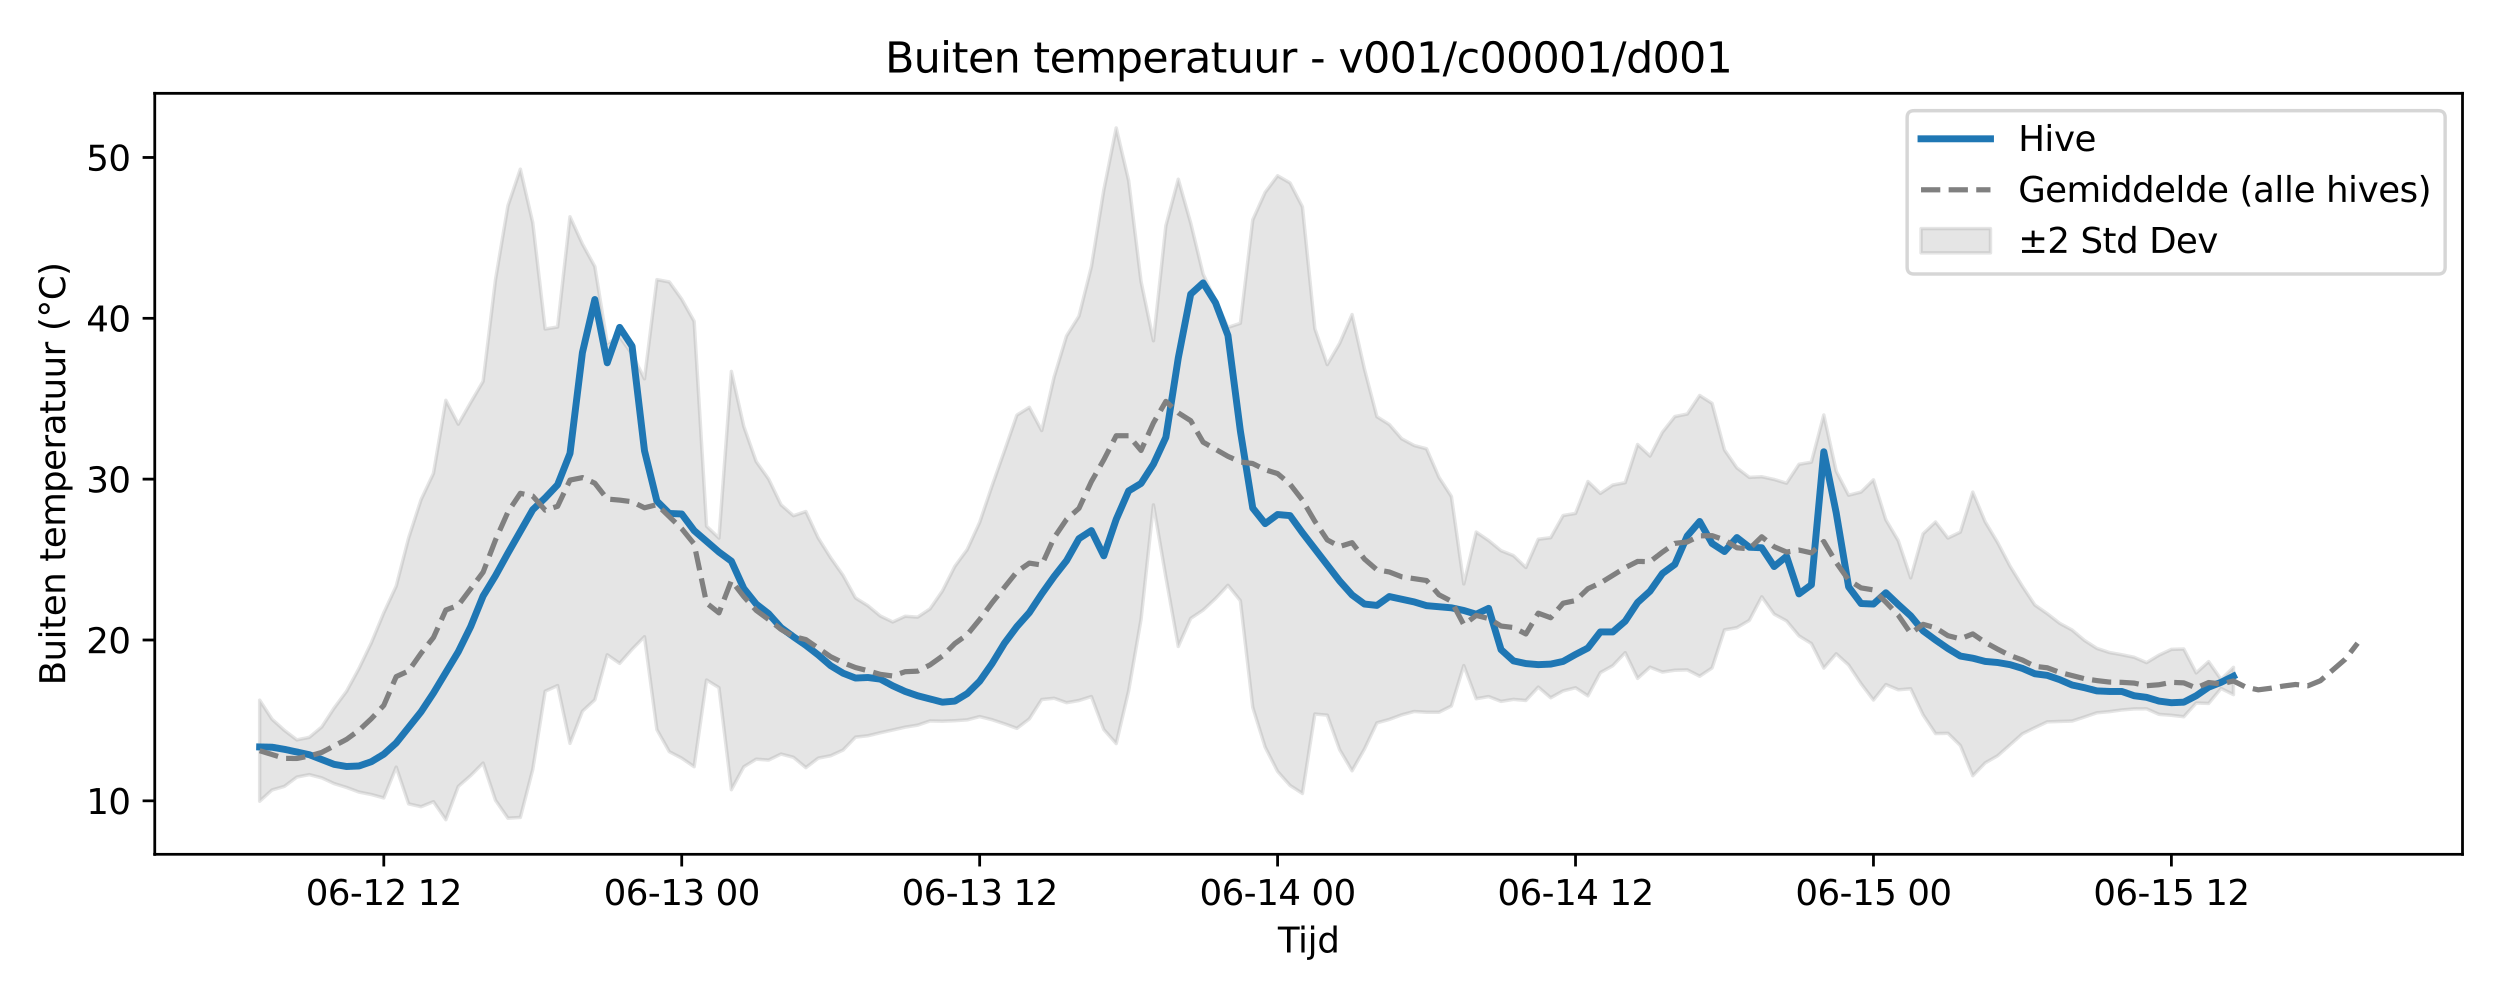<?xml version="1.0" encoding="utf-8" standalone="no"?>
<!DOCTYPE svg PUBLIC "-//W3C//DTD SVG 1.1//EN"
  "http://www.w3.org/Graphics/SVG/1.1/DTD/svg11.dtd">
<svg xmlns:xlink="http://www.w3.org/1999/xlink" width="720pt" height="288pt" viewBox="0 0 720 288" xmlns="http://www.w3.org/2000/svg" version="1.1">
 <defs>
  <style type="text/css">*{stroke-linejoin: round; stroke-linecap: butt}</style>
 </defs>
 <g id="figure_1">
  <g id="patch_1">
   <path d="M 0 288 
L 720 288 
L 720 0 
L 0 0 
z
" style="fill: #ffffff"/>
  </g>
  <g id="axes_1">
   <g id="patch_2">
    <path d="M 44.57 246.04 
L 709.2 246.04 
L 709.2 26.88 
L 44.57 26.88 
z
" style="fill: #ffffff"/>
   </g>
   <g id="FillBetweenPolyCollection_1">
    <defs>
     <path id="md8178205b1" d="M 74.78 -86.36 
L 74.78 -57.241 
L 78.356 -60.488 
L 81.931 -61.529 
L 85.506 -64.208 
L 89.081 -64.903 
L 92.656 -63.978 
L 96.232 -62.322 
L 99.807 -61.216 
L 103.382 -59.883 
L 106.957 -59.168 
L 110.532 -58.2 
L 114.108 -67.07 
L 117.683 -56.483 
L 121.258 -55.67 
L 124.833 -57.111 
L 128.408 -51.922 
L 131.984 -61.505 
L 135.559 -64.643 
L 139.134 -68.231 
L 142.709 -57.511 
L 146.284 -52.359 
L 149.86 -52.576 
L 153.435 -66.403 
L 157.01 -88.925 
L 160.585 -90.558 
L 164.16 -73.893 
L 167.736 -83.164 
L 171.311 -86.451 
L 174.886 -99.415 
L 178.461 -96.946 
L 182.037 -100.994 
L 185.612 -104.618 
L 189.187 -77.853 
L 192.762 -71.514 
L 196.337 -69.641 
L 199.913 -67.181 
L 203.488 -92.158 
L 207.063 -89.955 
L 210.638 -60.562 
L 214.213 -67.152 
L 217.789 -69.357 
L 221.364 -69.097 
L 224.939 -70.831 
L 228.514 -69.904 
L 232.089 -66.919 
L 235.665 -69.655 
L 239.24 -70.347 
L 242.815 -71.986 
L 246.39 -75.708 
L 249.965 -76.102 
L 253.541 -76.973 
L 257.116 -77.762 
L 260.691 -78.579 
L 264.266 -79.149 
L 267.841 -80.369 
L 271.417 -80.294 
L 274.992 -80.433 
L 278.567 -80.681 
L 282.142 -81.624 
L 285.717 -80.72 
L 289.293 -79.532 
L 292.868 -78.229 
L 296.443 -80.953 
L 300.018 -86.542 
L 303.593 -86.902 
L 307.169 -85.616 
L 310.744 -86.25 
L 314.319 -87.398 
L 317.894 -77.901 
L 321.469 -73.849 
L 325.045 -89.037 
L 328.62 -109.618 
L 332.195 -142.597 
L 335.77 -121.799 
L 339.345 -101.817 
L 342.921 -109.901 
L 346.496 -112.279 
L 350.071 -115.623 
L 353.646 -119.439 
L 357.221 -115.006 
L 360.797 -84.276 
L 364.372 -72.808 
L 367.947 -65.82 
L 371.522 -61.804 
L 375.097 -59.478 
L 378.673 -82.362 
L 382.248 -82.032 
L 385.823 -72.085 
L 389.398 -66.012 
L 392.973 -72.278 
L 396.549 -79.812 
L 400.124 -80.804 
L 403.699 -82.131 
L 407.274 -83.088 
L 410.849 -82.876 
L 414.425 -82.867 
L 418 -84.676 
L 421.575 -96.313 
L 425.15 -86.762 
L 428.725 -87.388 
L 432.301 -85.996 
L 435.876 -86.579 
L 439.451 -86.266 
L 443.026 -90.113 
L 446.601 -87.04 
L 450.177 -89.022 
L 453.752 -89.929 
L 457.327 -87.594 
L 460.902 -94.288 
L 464.477 -96.273 
L 468.053 -100.03 
L 471.628 -92.621 
L 475.203 -95.855 
L 478.778 -94.442 
L 482.353 -94.973 
L 485.929 -95.071 
L 489.504 -93.25 
L 493.079 -95.631 
L 496.654 -106.598 
L 500.229 -107.235 
L 503.805 -109.329 
L 507.38 -116.124 
L 510.955 -111.134 
L 514.53 -109.176 
L 518.105 -104.873 
L 521.681 -102.658 
L 525.256 -95.593 
L 528.831 -99.708 
L 532.406 -96.475 
L 535.981 -91.089 
L 539.557 -86.385 
L 543.132 -90.846 
L 546.707 -89.345 
L 550.282 -89.629 
L 553.857 -82.093 
L 557.433 -76.725 
L 561.008 -76.807 
L 564.583 -73.285 
L 568.158 -64.593 
L 571.733 -68.276 
L 575.309 -70.329 
L 578.884 -73.475 
L 582.459 -76.666 
L 586.034 -78.428 
L 589.61 -80.096 
L 593.185 -80.225 
L 596.76 -80.329 
L 600.335 -81.503 
L 603.91 -82.715 
L 607.486 -83.041 
L 611.061 -83.53 
L 614.636 -83.832 
L 618.211 -83.862 
L 621.786 -82.264 
L 625.362 -81.992 
L 628.937 -81.578 
L 632.512 -85.535 
L 636.087 -85.414 
L 639.662 -89.715 
L 643.238 -87.943 
L 643.238 -95.805 
L 643.238 -95.805 
L 639.662 -92.335 
L 636.087 -97.459 
L 632.512 -94.198 
L 628.937 -101.089 
L 625.362 -100.984 
L 621.786 -99.322 
L 618.211 -97.169 
L 614.636 -98.707 
L 611.061 -99.446 
L 607.486 -100.089 
L 603.91 -101.265 
L 600.335 -103.557 
L 596.76 -106.558 
L 593.185 -108.49 
L 589.61 -111.269 
L 586.034 -113.761 
L 582.459 -119.152 
L 578.884 -124.968 
L 575.309 -131.768 
L 571.733 -137.732 
L 568.158 -146.28 
L 564.583 -134.756 
L 561.008 -133.037 
L 557.433 -137.673 
L 553.857 -134.287 
L 550.282 -121.573 
L 546.707 -132.285 
L 543.132 -138.298 
L 539.557 -149.81 
L 535.981 -146.29 
L 532.406 -145.383 
L 528.831 -152.289 
L 525.256 -168.5 
L 521.681 -154.898 
L 518.105 -154.279 
L 514.53 -148.843 
L 510.955 -149.921 
L 507.38 -150.696 
L 503.805 -150.517 
L 500.229 -153.255 
L 496.654 -158.421 
L 493.079 -171.833 
L 489.504 -174.111 
L 485.929 -168.764 
L 482.353 -168.039 
L 478.778 -163.526 
L 475.203 -156.657 
L 471.628 -159.994 
L 468.053 -148.981 
L 464.477 -148.313 
L 460.902 -145.896 
L 457.327 -149.332 
L 453.752 -140.142 
L 450.177 -139.536 
L 446.601 -133.149 
L 443.026 -132.701 
L 439.451 -124.565 
L 435.876 -127.974 
L 432.301 -129.405 
L 428.725 -132.337 
L 425.15 -134.765 
L 421.575 -119.83 
L 418 -145.035 
L 414.425 -150.549 
L 410.849 -158.749 
L 407.274 -159.696 
L 403.699 -161.631 
L 400.124 -165.737 
L 396.549 -167.991 
L 392.973 -181.675 
L 389.398 -197.412 
L 385.823 -189.125 
L 382.248 -182.997 
L 378.673 -193.352 
L 375.097 -228.445 
L 371.522 -235.332 
L 367.947 -237.389 
L 364.372 -232.614 
L 360.797 -224.698 
L 357.221 -194.894 
L 353.646 -193.704 
L 350.071 -201.483 
L 346.496 -209.047 
L 342.921 -223.779 
L 339.345 -236.392 
L 335.77 -222.998 
L 332.195 -189.847 
L 328.62 -206.922 
L 325.045 -235.996 
L 321.469 -251.158 
L 317.894 -233.257 
L 314.319 -211.208 
L 310.744 -196.96 
L 307.169 -191.241 
L 303.593 -179.433 
L 300.018 -163.999 
L 296.443 -170.691 
L 292.868 -168.452 
L 289.293 -158.171 
L 285.717 -148.094 
L 282.142 -137.55 
L 278.567 -129.757 
L 274.992 -124.888 
L 271.417 -117.814 
L 267.841 -112.643 
L 264.266 -110.268 
L 260.691 -110.521 
L 257.116 -108.875 
L 253.541 -110.592 
L 249.965 -113.557 
L 246.39 -115.783 
L 242.815 -122.284 
L 239.24 -127.364 
L 235.665 -133.042 
L 232.089 -140.685 
L 228.514 -139.476 
L 224.939 -142.629 
L 221.364 -150.055 
L 217.789 -155.066 
L 214.213 -165.191 
L 210.638 -181.038 
L 207.063 -133.043 
L 203.488 -136.461 
L 199.913 -195.47 
L 196.337 -201.833 
L 192.762 -206.799 
L 189.187 -207.474 
L 185.612 -178.901 
L 182.037 -186.01 
L 178.461 -190.985 
L 174.886 -189.133 
L 171.311 -211.229 
L 167.736 -217.736 
L 164.16 -225.574 
L 160.585 -193.821 
L 157.01 -193.247 
L 153.435 -223.843 
L 149.86 -239.281 
L 146.284 -228.733 
L 142.709 -207.478 
L 139.134 -178.186 
L 135.559 -172.09 
L 131.984 -165.831 
L 128.408 -172.723 
L 124.833 -151.673 
L 121.258 -144.071 
L 117.683 -133.067 
L 114.108 -119.2 
L 110.532 -111.519 
L 106.957 -102.896 
L 103.382 -95.476 
L 99.807 -88.914 
L 96.232 -84.103 
L 92.656 -78.631 
L 89.081 -75.655 
L 85.506 -74.916 
L 81.931 -77.646 
L 78.356 -80.864 
L 74.78 -86.36 
z
" style="stroke: #808080; stroke-opacity: 0.2"/>
    </defs>
    <g clip-path="url(#pf4f2725d5d)">
     <use xlink:href="#md8178205b1" x="0" y="288" style="fill: #808080; fill-opacity: 0.2; stroke: #808080; stroke-opacity: 0.2"/>
    </g>
   </g>
   <g id="matplotlib.axis_1">
    <g id="xtick_1">
     <g id="line2d_1">
      <defs>
       <path id="m4f241f7a33" d="M 0 0 
L 0 3.5 
" style="stroke: #000000; stroke-width: 0.8"/>
      </defs>
      <g>
       <use xlink:href="#m4f241f7a33" x="110.532" y="246.04" style="stroke: #000000; stroke-width: 0.8"/>
      </g>
     </g>
     <g id="text_1">
      <!-- 06-12 12 -->
      <g transform="translate(88.052 260.638) scale(0.1 -0.1)">
       <defs>
        <path id="DejaVuSans-30" d="M 2034 4250 
Q 1547 4250 1301 3770 
Q 1056 3291 1056 2328 
Q 1056 1369 1301 889 
Q 1547 409 2034 409 
Q 2525 409 2770 889 
Q 3016 1369 3016 2328 
Q 3016 3291 2770 3770 
Q 2525 4250 2034 4250 
z
M 2034 4750 
Q 2819 4750 3233 4129 
Q 3647 3509 3647 2328 
Q 3647 1150 3233 529 
Q 2819 -91 2034 -91 
Q 1250 -91 836 529 
Q 422 1150 422 2328 
Q 422 3509 836 4129 
Q 1250 4750 2034 4750 
z
" transform="scale(0.016)"/>
        <path id="DejaVuSans-36" d="M 2113 2584 
Q 1688 2584 1439 2293 
Q 1191 2003 1191 1497 
Q 1191 994 1439 701 
Q 1688 409 2113 409 
Q 2538 409 2786 701 
Q 3034 994 3034 1497 
Q 3034 2003 2786 2293 
Q 2538 2584 2113 2584 
z
M 3366 4563 
L 3366 3988 
Q 3128 4100 2886 4159 
Q 2644 4219 2406 4219 
Q 1781 4219 1451 3797 
Q 1122 3375 1075 2522 
Q 1259 2794 1537 2939 
Q 1816 3084 2150 3084 
Q 2853 3084 3261 2657 
Q 3669 2231 3669 1497 
Q 3669 778 3244 343 
Q 2819 -91 2113 -91 
Q 1303 -91 875 529 
Q 447 1150 447 2328 
Q 447 3434 972 4092 
Q 1497 4750 2381 4750 
Q 2619 4750 2861 4703 
Q 3103 4656 3366 4563 
z
" transform="scale(0.016)"/>
        <path id="DejaVuSans-2d" d="M 313 2009 
L 1997 2009 
L 1997 1497 
L 313 1497 
L 313 2009 
z
" transform="scale(0.016)"/>
        <path id="DejaVuSans-31" d="M 794 531 
L 1825 531 
L 1825 4091 
L 703 3866 
L 703 4441 
L 1819 4666 
L 2450 4666 
L 2450 531 
L 3481 531 
L 3481 0 
L 794 0 
L 794 531 
z
" transform="scale(0.016)"/>
        <path id="DejaVuSans-32" d="M 1228 531 
L 3431 531 
L 3431 0 
L 469 0 
L 469 531 
Q 828 903 1448 1529 
Q 2069 2156 2228 2338 
Q 2531 2678 2651 2914 
Q 2772 3150 2772 3378 
Q 2772 3750 2511 3984 
Q 2250 4219 1831 4219 
Q 1534 4219 1204 4116 
Q 875 4013 500 3803 
L 500 4441 
Q 881 4594 1212 4672 
Q 1544 4750 1819 4750 
Q 2544 4750 2975 4387 
Q 3406 4025 3406 3419 
Q 3406 3131 3298 2873 
Q 3191 2616 2906 2266 
Q 2828 2175 2409 1742 
Q 1991 1309 1228 531 
z
" transform="scale(0.016)"/>
        <path id="DejaVuSans-20" transform="scale(0.016)"/>
       </defs>
       <use xlink:href="#DejaVuSans-30"/>
       <use xlink:href="#DejaVuSans-36" transform="translate(63.623 0)"/>
       <use xlink:href="#DejaVuSans-2d" transform="translate(127.246 0)"/>
       <use xlink:href="#DejaVuSans-31" transform="translate(163.33 0)"/>
       <use xlink:href="#DejaVuSans-32" transform="translate(226.953 0)"/>
       <use xlink:href="#DejaVuSans-20" transform="translate(290.576 0)"/>
       <use xlink:href="#DejaVuSans-31" transform="translate(322.363 0)"/>
       <use xlink:href="#DejaVuSans-32" transform="translate(385.986 0)"/>
      </g>
     </g>
    </g>
    <g id="xtick_2">
     <g id="line2d_2">
      <g>
       <use xlink:href="#m4f241f7a33" x="196.337" y="246.04" style="stroke: #000000; stroke-width: 0.8"/>
      </g>
     </g>
     <g id="text_2">
      <!-- 06-13 00 -->
      <g transform="translate(173.857 260.638) scale(0.1 -0.1)">
       <defs>
        <path id="DejaVuSans-33" d="M 2597 2516 
Q 3050 2419 3304 2112 
Q 3559 1806 3559 1356 
Q 3559 666 3084 287 
Q 2609 -91 1734 -91 
Q 1441 -91 1130 -33 
Q 819 25 488 141 
L 488 750 
Q 750 597 1062 519 
Q 1375 441 1716 441 
Q 2309 441 2620 675 
Q 2931 909 2931 1356 
Q 2931 1769 2642 2001 
Q 2353 2234 1838 2234 
L 1294 2234 
L 1294 2753 
L 1863 2753 
Q 2328 2753 2575 2939 
Q 2822 3125 2822 3475 
Q 2822 3834 2567 4026 
Q 2313 4219 1838 4219 
Q 1578 4219 1281 4162 
Q 984 4106 628 3988 
L 628 4550 
Q 988 4650 1302 4700 
Q 1616 4750 1894 4750 
Q 2613 4750 3031 4423 
Q 3450 4097 3450 3541 
Q 3450 3153 3228 2886 
Q 3006 2619 2597 2516 
z
" transform="scale(0.016)"/>
       </defs>
       <use xlink:href="#DejaVuSans-30"/>
       <use xlink:href="#DejaVuSans-36" transform="translate(63.623 0)"/>
       <use xlink:href="#DejaVuSans-2d" transform="translate(127.246 0)"/>
       <use xlink:href="#DejaVuSans-31" transform="translate(163.33 0)"/>
       <use xlink:href="#DejaVuSans-33" transform="translate(226.953 0)"/>
       <use xlink:href="#DejaVuSans-20" transform="translate(290.576 0)"/>
       <use xlink:href="#DejaVuSans-30" transform="translate(322.363 0)"/>
       <use xlink:href="#DejaVuSans-30" transform="translate(385.986 0)"/>
      </g>
     </g>
    </g>
    <g id="xtick_3">
     <g id="line2d_3">
      <g>
       <use xlink:href="#m4f241f7a33" x="282.142" y="246.04" style="stroke: #000000; stroke-width: 0.8"/>
      </g>
     </g>
     <g id="text_3">
      <!-- 06-13 12 -->
      <g transform="translate(259.662 260.638) scale(0.1 -0.1)">
       <use xlink:href="#DejaVuSans-30"/>
       <use xlink:href="#DejaVuSans-36" transform="translate(63.623 0)"/>
       <use xlink:href="#DejaVuSans-2d" transform="translate(127.246 0)"/>
       <use xlink:href="#DejaVuSans-31" transform="translate(163.33 0)"/>
       <use xlink:href="#DejaVuSans-33" transform="translate(226.953 0)"/>
       <use xlink:href="#DejaVuSans-20" transform="translate(290.576 0)"/>
       <use xlink:href="#DejaVuSans-31" transform="translate(322.363 0)"/>
       <use xlink:href="#DejaVuSans-32" transform="translate(385.986 0)"/>
      </g>
     </g>
    </g>
    <g id="xtick_4">
     <g id="line2d_4">
      <g>
       <use xlink:href="#m4f241f7a33" x="367.947" y="246.04" style="stroke: #000000; stroke-width: 0.8"/>
      </g>
     </g>
     <g id="text_4">
      <!-- 06-14 00 -->
      <g transform="translate(345.467 260.638) scale(0.1 -0.1)">
       <defs>
        <path id="DejaVuSans-34" d="M 2419 4116 
L 825 1625 
L 2419 1625 
L 2419 4116 
z
M 2253 4666 
L 3047 4666 
L 3047 1625 
L 3713 1625 
L 3713 1100 
L 3047 1100 
L 3047 0 
L 2419 0 
L 2419 1100 
L 313 1100 
L 313 1709 
L 2253 4666 
z
" transform="scale(0.016)"/>
       </defs>
       <use xlink:href="#DejaVuSans-30"/>
       <use xlink:href="#DejaVuSans-36" transform="translate(63.623 0)"/>
       <use xlink:href="#DejaVuSans-2d" transform="translate(127.246 0)"/>
       <use xlink:href="#DejaVuSans-31" transform="translate(163.33 0)"/>
       <use xlink:href="#DejaVuSans-34" transform="translate(226.953 0)"/>
       <use xlink:href="#DejaVuSans-20" transform="translate(290.576 0)"/>
       <use xlink:href="#DejaVuSans-30" transform="translate(322.363 0)"/>
       <use xlink:href="#DejaVuSans-30" transform="translate(385.986 0)"/>
      </g>
     </g>
    </g>
    <g id="xtick_5">
     <g id="line2d_5">
      <g>
       <use xlink:href="#m4f241f7a33" x="453.752" y="246.04" style="stroke: #000000; stroke-width: 0.8"/>
      </g>
     </g>
     <g id="text_5">
      <!-- 06-14 12 -->
      <g transform="translate(431.271 260.638) scale(0.1 -0.1)">
       <use xlink:href="#DejaVuSans-30"/>
       <use xlink:href="#DejaVuSans-36" transform="translate(63.623 0)"/>
       <use xlink:href="#DejaVuSans-2d" transform="translate(127.246 0)"/>
       <use xlink:href="#DejaVuSans-31" transform="translate(163.33 0)"/>
       <use xlink:href="#DejaVuSans-34" transform="translate(226.953 0)"/>
       <use xlink:href="#DejaVuSans-20" transform="translate(290.576 0)"/>
       <use xlink:href="#DejaVuSans-31" transform="translate(322.363 0)"/>
       <use xlink:href="#DejaVuSans-32" transform="translate(385.986 0)"/>
      </g>
     </g>
    </g>
    <g id="xtick_6">
     <g id="line2d_6">
      <g>
       <use xlink:href="#m4f241f7a33" x="539.557" y="246.04" style="stroke: #000000; stroke-width: 0.8"/>
      </g>
     </g>
     <g id="text_6">
      <!-- 06-15 00 -->
      <g transform="translate(517.076 260.638) scale(0.1 -0.1)">
       <defs>
        <path id="DejaVuSans-35" d="M 691 4666 
L 3169 4666 
L 3169 4134 
L 1269 4134 
L 1269 2991 
Q 1406 3038 1543 3061 
Q 1681 3084 1819 3084 
Q 2600 3084 3056 2656 
Q 3513 2228 3513 1497 
Q 3513 744 3044 326 
Q 2575 -91 1722 -91 
Q 1428 -91 1123 -41 
Q 819 9 494 109 
L 494 744 
Q 775 591 1075 516 
Q 1375 441 1709 441 
Q 2250 441 2565 725 
Q 2881 1009 2881 1497 
Q 2881 1984 2565 2268 
Q 2250 2553 1709 2553 
Q 1456 2553 1204 2497 
Q 953 2441 691 2322 
L 691 4666 
z
" transform="scale(0.016)"/>
       </defs>
       <use xlink:href="#DejaVuSans-30"/>
       <use xlink:href="#DejaVuSans-36" transform="translate(63.623 0)"/>
       <use xlink:href="#DejaVuSans-2d" transform="translate(127.246 0)"/>
       <use xlink:href="#DejaVuSans-31" transform="translate(163.33 0)"/>
       <use xlink:href="#DejaVuSans-35" transform="translate(226.953 0)"/>
       <use xlink:href="#DejaVuSans-20" transform="translate(290.576 0)"/>
       <use xlink:href="#DejaVuSans-30" transform="translate(322.363 0)"/>
       <use xlink:href="#DejaVuSans-30" transform="translate(385.986 0)"/>
      </g>
     </g>
    </g>
    <g id="xtick_7">
     <g id="line2d_7">
      <g>
       <use xlink:href="#m4f241f7a33" x="625.362" y="246.04" style="stroke: #000000; stroke-width: 0.8"/>
      </g>
     </g>
     <g id="text_7">
      <!-- 06-15 12 -->
      <g transform="translate(602.881 260.638) scale(0.1 -0.1)">
       <use xlink:href="#DejaVuSans-30"/>
       <use xlink:href="#DejaVuSans-36" transform="translate(63.623 0)"/>
       <use xlink:href="#DejaVuSans-2d" transform="translate(127.246 0)"/>
       <use xlink:href="#DejaVuSans-31" transform="translate(163.33 0)"/>
       <use xlink:href="#DejaVuSans-35" transform="translate(226.953 0)"/>
       <use xlink:href="#DejaVuSans-20" transform="translate(290.576 0)"/>
       <use xlink:href="#DejaVuSans-31" transform="translate(322.363 0)"/>
       <use xlink:href="#DejaVuSans-32" transform="translate(385.986 0)"/>
      </g>
     </g>
    </g>
    <g id="text_8">
     <!-- Tijd -->
     <g transform="translate(368.035 274.317) scale(0.1 -0.1)">
      <defs>
       <path id="DejaVuSans-54" d="M -19 4666 
L 3928 4666 
L 3928 4134 
L 2272 4134 
L 2272 0 
L 1638 0 
L 1638 4134 
L -19 4134 
L -19 4666 
z
" transform="scale(0.016)"/>
       <path id="DejaVuSans-69" d="M 603 3500 
L 1178 3500 
L 1178 0 
L 603 0 
L 603 3500 
z
M 603 4863 
L 1178 4863 
L 1178 4134 
L 603 4134 
L 603 4863 
z
" transform="scale(0.016)"/>
       <path id="DejaVuSans-6a" d="M 603 3500 
L 1178 3500 
L 1178 -63 
Q 1178 -731 923 -1031 
Q 669 -1331 103 -1331 
L -116 -1331 
L -116 -844 
L 38 -844 
Q 366 -844 484 -692 
Q 603 -541 603 -63 
L 603 3500 
z
M 603 4863 
L 1178 4863 
L 1178 4134 
L 603 4134 
L 603 4863 
z
" transform="scale(0.016)"/>
       <path id="DejaVuSans-64" d="M 2906 2969 
L 2906 4863 
L 3481 4863 
L 3481 0 
L 2906 0 
L 2906 525 
Q 2725 213 2448 61 
Q 2172 -91 1784 -91 
Q 1150 -91 751 415 
Q 353 922 353 1747 
Q 353 2572 751 3078 
Q 1150 3584 1784 3584 
Q 2172 3584 2448 3432 
Q 2725 3281 2906 2969 
z
M 947 1747 
Q 947 1113 1208 752 
Q 1469 391 1925 391 
Q 2381 391 2643 752 
Q 2906 1113 2906 1747 
Q 2906 2381 2643 2742 
Q 2381 3103 1925 3103 
Q 1469 3103 1208 2742 
Q 947 2381 947 1747 
z
" transform="scale(0.016)"/>
      </defs>
      <use xlink:href="#DejaVuSans-54"/>
      <use xlink:href="#DejaVuSans-69" transform="translate(57.959 0)"/>
      <use xlink:href="#DejaVuSans-6a" transform="translate(85.742 0)"/>
      <use xlink:href="#DejaVuSans-64" transform="translate(113.525 0)"/>
     </g>
    </g>
   </g>
   <g id="matplotlib.axis_2">
    <g id="ytick_1">
     <g id="line2d_8">
      <defs>
       <path id="m15dc17855f" d="M 0 0 
L -3.5 0 
" style="stroke: #000000; stroke-width: 0.8"/>
      </defs>
      <g>
       <use xlink:href="#m15dc17855f" x="44.57" y="230.637" style="stroke: #000000; stroke-width: 0.8"/>
      </g>
     </g>
     <g id="text_9">
      <!-- 10 -->
      <g transform="translate(24.845 234.436) scale(0.1 -0.1)">
       <use xlink:href="#DejaVuSans-31"/>
       <use xlink:href="#DejaVuSans-30" transform="translate(63.623 0)"/>
      </g>
     </g>
    </g>
    <g id="ytick_2">
     <g id="line2d_9">
      <g>
       <use xlink:href="#m15dc17855f" x="44.57" y="184.314" style="stroke: #000000; stroke-width: 0.8"/>
      </g>
     </g>
     <g id="text_10">
      <!-- 20 -->
      <g transform="translate(24.845 188.113) scale(0.1 -0.1)">
       <use xlink:href="#DejaVuSans-32"/>
       <use xlink:href="#DejaVuSans-30" transform="translate(63.623 0)"/>
      </g>
     </g>
    </g>
    <g id="ytick_3">
     <g id="line2d_10">
      <g>
       <use xlink:href="#m15dc17855f" x="44.57" y="137.991" style="stroke: #000000; stroke-width: 0.8"/>
      </g>
     </g>
     <g id="text_11">
      <!-- 30 -->
      <g transform="translate(24.845 141.79) scale(0.1 -0.1)">
       <use xlink:href="#DejaVuSans-33"/>
       <use xlink:href="#DejaVuSans-30" transform="translate(63.623 0)"/>
      </g>
     </g>
    </g>
    <g id="ytick_4">
     <g id="line2d_11">
      <g>
       <use xlink:href="#m15dc17855f" x="44.57" y="91.668" style="stroke: #000000; stroke-width: 0.8"/>
      </g>
     </g>
     <g id="text_12">
      <!-- 40 -->
      <g transform="translate(24.845 95.467) scale(0.1 -0.1)">
       <use xlink:href="#DejaVuSans-34"/>
       <use xlink:href="#DejaVuSans-30" transform="translate(63.623 0)"/>
      </g>
     </g>
    </g>
    <g id="ytick_5">
     <g id="line2d_12">
      <g>
       <use xlink:href="#m15dc17855f" x="44.57" y="45.345" style="stroke: #000000; stroke-width: 0.8"/>
      </g>
     </g>
     <g id="text_13">
      <!-- 50 -->
      <g transform="translate(24.845 49.144) scale(0.1 -0.1)">
       <use xlink:href="#DejaVuSans-35"/>
       <use xlink:href="#DejaVuSans-30" transform="translate(63.623 0)"/>
      </g>
     </g>
    </g>
    <g id="text_14">
     <!-- Buiten temperatuur (°C) -->
     <g transform="translate(18.765 197.355) rotate(-90) scale(0.1 -0.1)">
      <defs>
       <path id="DejaVuSans-42" d="M 1259 2228 
L 1259 519 
L 2272 519 
Q 2781 519 3026 730 
Q 3272 941 3272 1375 
Q 3272 1813 3026 2020 
Q 2781 2228 2272 2228 
L 1259 2228 
z
M 1259 4147 
L 1259 2741 
L 2194 2741 
Q 2656 2741 2882 2914 
Q 3109 3088 3109 3444 
Q 3109 3797 2882 3972 
Q 2656 4147 2194 4147 
L 1259 4147 
z
M 628 4666 
L 2241 4666 
Q 2963 4666 3353 4366 
Q 3744 4066 3744 3513 
Q 3744 3084 3544 2831 
Q 3344 2578 2956 2516 
Q 3422 2416 3680 2098 
Q 3938 1781 3938 1306 
Q 3938 681 3513 340 
Q 3088 0 2303 0 
L 628 0 
L 628 4666 
z
" transform="scale(0.016)"/>
       <path id="DejaVuSans-75" d="M 544 1381 
L 544 3500 
L 1119 3500 
L 1119 1403 
Q 1119 906 1312 657 
Q 1506 409 1894 409 
Q 2359 409 2629 706 
Q 2900 1003 2900 1516 
L 2900 3500 
L 3475 3500 
L 3475 0 
L 2900 0 
L 2900 538 
Q 2691 219 2414 64 
Q 2138 -91 1772 -91 
Q 1169 -91 856 284 
Q 544 659 544 1381 
z
M 1991 3584 
L 1991 3584 
z
" transform="scale(0.016)"/>
       <path id="DejaVuSans-74" d="M 1172 4494 
L 1172 3500 
L 2356 3500 
L 2356 3053 
L 1172 3053 
L 1172 1153 
Q 1172 725 1289 603 
Q 1406 481 1766 481 
L 2356 481 
L 2356 0 
L 1766 0 
Q 1100 0 847 248 
Q 594 497 594 1153 
L 594 3053 
L 172 3053 
L 172 3500 
L 594 3500 
L 594 4494 
L 1172 4494 
z
" transform="scale(0.016)"/>
       <path id="DejaVuSans-65" d="M 3597 1894 
L 3597 1613 
L 953 1613 
Q 991 1019 1311 708 
Q 1631 397 2203 397 
Q 2534 397 2845 478 
Q 3156 559 3463 722 
L 3463 178 
Q 3153 47 2828 -22 
Q 2503 -91 2169 -91 
Q 1331 -91 842 396 
Q 353 884 353 1716 
Q 353 2575 817 3079 
Q 1281 3584 2069 3584 
Q 2775 3584 3186 3129 
Q 3597 2675 3597 1894 
z
M 3022 2063 
Q 3016 2534 2758 2815 
Q 2500 3097 2075 3097 
Q 1594 3097 1305 2825 
Q 1016 2553 972 2059 
L 3022 2063 
z
" transform="scale(0.016)"/>
       <path id="DejaVuSans-6e" d="M 3513 2113 
L 3513 0 
L 2938 0 
L 2938 2094 
Q 2938 2591 2744 2837 
Q 2550 3084 2163 3084 
Q 1697 3084 1428 2787 
Q 1159 2491 1159 1978 
L 1159 0 
L 581 0 
L 581 3500 
L 1159 3500 
L 1159 2956 
Q 1366 3272 1645 3428 
Q 1925 3584 2291 3584 
Q 2894 3584 3203 3211 
Q 3513 2838 3513 2113 
z
" transform="scale(0.016)"/>
       <path id="DejaVuSans-6d" d="M 3328 2828 
Q 3544 3216 3844 3400 
Q 4144 3584 4550 3584 
Q 5097 3584 5394 3201 
Q 5691 2819 5691 2113 
L 5691 0 
L 5113 0 
L 5113 2094 
Q 5113 2597 4934 2840 
Q 4756 3084 4391 3084 
Q 3944 3084 3684 2787 
Q 3425 2491 3425 1978 
L 3425 0 
L 2847 0 
L 2847 2094 
Q 2847 2600 2669 2842 
Q 2491 3084 2119 3084 
Q 1678 3084 1418 2786 
Q 1159 2488 1159 1978 
L 1159 0 
L 581 0 
L 581 3500 
L 1159 3500 
L 1159 2956 
Q 1356 3278 1631 3431 
Q 1906 3584 2284 3584 
Q 2666 3584 2933 3390 
Q 3200 3197 3328 2828 
z
" transform="scale(0.016)"/>
       <path id="DejaVuSans-70" d="M 1159 525 
L 1159 -1331 
L 581 -1331 
L 581 3500 
L 1159 3500 
L 1159 2969 
Q 1341 3281 1617 3432 
Q 1894 3584 2278 3584 
Q 2916 3584 3314 3078 
Q 3713 2572 3713 1747 
Q 3713 922 3314 415 
Q 2916 -91 2278 -91 
Q 1894 -91 1617 61 
Q 1341 213 1159 525 
z
M 3116 1747 
Q 3116 2381 2855 2742 
Q 2594 3103 2138 3103 
Q 1681 3103 1420 2742 
Q 1159 2381 1159 1747 
Q 1159 1113 1420 752 
Q 1681 391 2138 391 
Q 2594 391 2855 752 
Q 3116 1113 3116 1747 
z
" transform="scale(0.016)"/>
       <path id="DejaVuSans-72" d="M 2631 2963 
Q 2534 3019 2420 3045 
Q 2306 3072 2169 3072 
Q 1681 3072 1420 2755 
Q 1159 2438 1159 1844 
L 1159 0 
L 581 0 
L 581 3500 
L 1159 3500 
L 1159 2956 
Q 1341 3275 1631 3429 
Q 1922 3584 2338 3584 
Q 2397 3584 2469 3576 
Q 2541 3569 2628 3553 
L 2631 2963 
z
" transform="scale(0.016)"/>
       <path id="DejaVuSans-61" d="M 2194 1759 
Q 1497 1759 1228 1600 
Q 959 1441 959 1056 
Q 959 750 1161 570 
Q 1363 391 1709 391 
Q 2188 391 2477 730 
Q 2766 1069 2766 1631 
L 2766 1759 
L 2194 1759 
z
M 3341 1997 
L 3341 0 
L 2766 0 
L 2766 531 
Q 2569 213 2275 61 
Q 1981 -91 1556 -91 
Q 1019 -91 701 211 
Q 384 513 384 1019 
Q 384 1609 779 1909 
Q 1175 2209 1959 2209 
L 2766 2209 
L 2766 2266 
Q 2766 2663 2505 2880 
Q 2244 3097 1772 3097 
Q 1472 3097 1187 3025 
Q 903 2953 641 2809 
L 641 3341 
Q 956 3463 1253 3523 
Q 1550 3584 1831 3584 
Q 2591 3584 2966 3190 
Q 3341 2797 3341 1997 
z
" transform="scale(0.016)"/>
       <path id="DejaVuSans-28" d="M 1984 4856 
Q 1566 4138 1362 3434 
Q 1159 2731 1159 2009 
Q 1159 1288 1364 580 
Q 1569 -128 1984 -844 
L 1484 -844 
Q 1016 -109 783 600 
Q 550 1309 550 2009 
Q 550 2706 781 3412 
Q 1013 4119 1484 4856 
L 1984 4856 
z
" transform="scale(0.016)"/>
       <path id="DejaVuSans-b0" d="M 1600 4347 
Q 1350 4347 1178 4173 
Q 1006 4000 1006 3750 
Q 1006 3503 1178 3333 
Q 1350 3163 1600 3163 
Q 1850 3163 2022 3333 
Q 2194 3503 2194 3750 
Q 2194 3997 2020 4172 
Q 1847 4347 1600 4347 
z
M 1600 4750 
Q 1800 4750 1984 4673 
Q 2169 4597 2303 4453 
Q 2447 4313 2519 4134 
Q 2591 3956 2591 3750 
Q 2591 3338 2302 3052 
Q 2013 2766 1594 2766 
Q 1172 2766 890 3047 
Q 609 3328 609 3750 
Q 609 4169 896 4459 
Q 1184 4750 1600 4750 
z
" transform="scale(0.016)"/>
       <path id="DejaVuSans-43" d="M 4122 4306 
L 4122 3641 
Q 3803 3938 3442 4084 
Q 3081 4231 2675 4231 
Q 1875 4231 1450 3742 
Q 1025 3253 1025 2328 
Q 1025 1406 1450 917 
Q 1875 428 2675 428 
Q 3081 428 3442 575 
Q 3803 722 4122 1019 
L 4122 359 
Q 3791 134 3420 21 
Q 3050 -91 2638 -91 
Q 1578 -91 968 557 
Q 359 1206 359 2328 
Q 359 3453 968 4101 
Q 1578 4750 2638 4750 
Q 3056 4750 3426 4639 
Q 3797 4528 4122 4306 
z
" transform="scale(0.016)"/>
       <path id="DejaVuSans-29" d="M 513 4856 
L 1013 4856 
Q 1481 4119 1714 3412 
Q 1947 2706 1947 2009 
Q 1947 1309 1714 600 
Q 1481 -109 1013 -844 
L 513 -844 
Q 928 -128 1133 580 
Q 1338 1288 1338 2009 
Q 1338 2731 1133 3434 
Q 928 4138 513 4856 
z
" transform="scale(0.016)"/>
      </defs>
      <use xlink:href="#DejaVuSans-42"/>
      <use xlink:href="#DejaVuSans-75" transform="translate(68.604 0)"/>
      <use xlink:href="#DejaVuSans-69" transform="translate(131.982 0)"/>
      <use xlink:href="#DejaVuSans-74" transform="translate(159.766 0)"/>
      <use xlink:href="#DejaVuSans-65" transform="translate(198.975 0)"/>
      <use xlink:href="#DejaVuSans-6e" transform="translate(260.498 0)"/>
      <use xlink:href="#DejaVuSans-20" transform="translate(323.877 0)"/>
      <use xlink:href="#DejaVuSans-74" transform="translate(355.664 0)"/>
      <use xlink:href="#DejaVuSans-65" transform="translate(394.873 0)"/>
      <use xlink:href="#DejaVuSans-6d" transform="translate(456.396 0)"/>
      <use xlink:href="#DejaVuSans-70" transform="translate(553.809 0)"/>
      <use xlink:href="#DejaVuSans-65" transform="translate(617.285 0)"/>
      <use xlink:href="#DejaVuSans-72" transform="translate(678.809 0)"/>
      <use xlink:href="#DejaVuSans-61" transform="translate(719.922 0)"/>
      <use xlink:href="#DejaVuSans-74" transform="translate(781.201 0)"/>
      <use xlink:href="#DejaVuSans-75" transform="translate(820.41 0)"/>
      <use xlink:href="#DejaVuSans-75" transform="translate(883.789 0)"/>
      <use xlink:href="#DejaVuSans-72" transform="translate(947.168 0)"/>
      <use xlink:href="#DejaVuSans-20" transform="translate(988.281 0)"/>
      <use xlink:href="#DejaVuSans-28" transform="translate(1020.068 0)"/>
      <use xlink:href="#DejaVuSans-b0" transform="translate(1059.082 0)"/>
      <use xlink:href="#DejaVuSans-43" transform="translate(1109.082 0)"/>
      <use xlink:href="#DejaVuSans-29" transform="translate(1178.906 0)"/>
     </g>
    </g>
   </g>
   <g id="line2d_13">
    <path d="M 74.78 215.118 
L 78.356 215.196 
L 81.931 215.813 
L 89.081 217.357 
L 96.232 220.137 
L 99.807 220.754 
L 103.382 220.6 
L 106.957 219.365 
L 110.532 217.203 
L 114.108 213.96 
L 121.258 205.005 
L 124.833 199.6 
L 131.984 187.711 
L 135.559 180.453 
L 139.134 171.652 
L 142.709 165.785 
L 146.284 159.299 
L 153.435 146.792 
L 157.01 143.395 
L 160.585 139.612 
L 164.16 130.579 
L 167.736 101.55 
L 171.311 86.264 
L 174.886 104.484 
L 178.461 94.293 
L 182.037 99.697 
L 185.612 129.807 
L 189.187 144.322 
L 192.762 147.873 
L 196.337 148.027 
L 199.913 152.814 
L 207.063 158.991 
L 210.638 161.615 
L 214.213 169.49 
L 217.789 173.968 
L 221.364 176.748 
L 224.939 180.762 
L 228.514 183.387 
L 232.089 185.858 
L 235.665 188.637 
L 239.24 191.725 
L 242.815 193.887 
L 246.39 195.277 
L 249.965 195.122 
L 253.541 195.586 
L 257.116 197.516 
L 260.691 199.137 
L 264.266 200.372 
L 271.417 202.225 
L 274.992 201.916 
L 278.567 199.755 
L 282.142 196.203 
L 285.717 191.108 
L 289.293 185.24 
L 292.868 180.453 
L 296.443 176.439 
L 300.018 171.034 
L 303.593 166.016 
L 307.169 161.461 
L 310.744 155.13 
L 314.319 152.814 
L 317.894 160.071 
L 321.469 149.572 
L 325.045 141.388 
L 328.62 139.226 
L 332.195 133.667 
L 335.77 125.947 
L 339.345 103.094 
L 342.921 84.72 
L 346.496 81.477 
L 350.071 87.19 
L 353.646 96.609 
L 357.221 124.094 
L 360.797 146.329 
L 364.372 150.807 
L 367.947 148.182 
L 371.522 148.491 
L 375.097 153.432 
L 385.823 167.329 
L 389.398 171.343 
L 392.973 173.968 
L 396.549 174.354 
L 400.124 171.807 
L 407.274 173.351 
L 410.849 174.431 
L 418 175.049 
L 421.575 175.821 
L 425.15 176.902 
L 428.725 175.204 
L 432.301 187.093 
L 435.876 190.336 
L 439.451 191.108 
L 443.026 191.417 
L 446.601 191.262 
L 450.177 190.49 
L 453.752 188.483 
L 457.327 186.63 
L 460.902 181.998 
L 464.477 181.998 
L 468.053 178.909 
L 471.628 173.505 
L 475.203 170.262 
L 478.778 165.167 
L 482.353 162.542 
L 485.929 154.358 
L 489.504 150.189 
L 493.079 156.52 
L 496.654 158.836 
L 500.229 154.821 
L 503.805 157.601 
L 507.38 157.755 
L 510.955 163.16 
L 514.53 160.226 
L 518.105 171.034 
L 521.681 168.41 
L 525.256 130.116 
L 528.831 147.719 
L 532.406 169.027 
L 535.981 173.814 
L 539.557 173.968 
L 543.132 170.726 
L 546.707 174.123 
L 550.282 177.365 
L 553.857 181.689 
L 557.433 184.314 
L 561.008 186.784 
L 564.583 188.946 
L 568.158 189.564 
L 571.733 190.49 
L 575.309 190.799 
L 578.884 191.417 
L 582.459 192.497 
L 586.034 194.041 
L 589.61 194.505 
L 593.185 195.74 
L 596.76 197.284 
L 600.335 198.056 
L 603.91 198.983 
L 607.486 199.137 
L 611.061 199.137 
L 614.636 200.372 
L 618.211 200.836 
L 621.786 201.916 
L 625.362 202.38 
L 628.937 202.225 
L 632.512 200.372 
L 636.087 197.902 
L 639.662 196.512 
L 643.238 194.736 
L 643.238 194.736 
" clip-path="url(#pf4f2725d5d)" style="fill: none; stroke: #1f77b4; stroke-width: 2; stroke-linecap: square"/>
   </g>
   <g id="line2d_14">
    <path d="M 74.78 216.199 
L 81.931 218.412 
L 85.506 218.438 
L 89.081 217.721 
L 92.656 216.696 
L 99.807 212.935 
L 103.382 210.321 
L 106.957 206.968 
L 110.532 203.141 
L 114.108 194.865 
L 117.683 193.225 
L 121.258 188.13 
L 124.833 183.608 
L 128.408 175.678 
L 131.984 174.332 
L 139.134 164.792 
L 142.709 155.505 
L 146.284 147.454 
L 149.86 142.072 
L 153.435 142.877 
L 157.01 146.914 
L 160.585 145.811 
L 164.16 138.267 
L 167.736 137.55 
L 171.311 139.16 
L 174.886 143.726 
L 178.461 144.035 
L 182.037 144.498 
L 185.612 146.241 
L 189.187 145.336 
L 196.337 152.263 
L 199.913 156.674 
L 203.488 173.69 
L 207.063 176.501 
L 210.638 167.2 
L 214.213 171.829 
L 217.789 175.788 
L 221.364 178.424 
L 224.939 181.27 
L 228.514 183.31 
L 232.089 184.198 
L 239.24 189.145 
L 242.815 190.865 
L 246.39 192.255 
L 249.965 193.17 
L 253.541 194.218 
L 257.116 194.681 
L 260.691 193.45 
L 264.266 193.292 
L 267.841 191.494 
L 271.417 188.946 
L 274.992 185.339 
L 278.567 182.781 
L 282.142 178.413 
L 285.717 173.593 
L 292.868 164.66 
L 296.443 162.178 
L 300.018 162.729 
L 303.593 154.833 
L 307.169 149.572 
L 310.744 146.395 
L 314.319 138.697 
L 317.894 132.421 
L 321.469 125.497 
L 325.045 125.484 
L 328.62 129.73 
L 332.195 121.778 
L 335.77 115.601 
L 339.345 118.896 
L 342.921 121.16 
L 346.496 127.337 
L 353.646 131.428 
L 357.221 133.05 
L 360.797 133.513 
L 364.372 135.289 
L 367.947 136.395 
L 371.522 139.432 
L 375.097 144.039 
L 378.673 150.143 
L 382.248 155.485 
L 385.823 157.395 
L 389.398 156.288 
L 392.973 161.024 
L 396.549 164.099 
L 400.124 164.729 
L 403.699 166.119 
L 410.849 167.187 
L 414.425 171.292 
L 418 173.145 
L 421.575 179.928 
L 425.15 177.237 
L 428.725 178.137 
L 432.301 180.299 
L 435.876 180.724 
L 439.451 182.584 
L 443.026 176.593 
L 446.601 177.906 
L 450.177 173.721 
L 453.752 172.965 
L 457.327 169.537 
L 460.902 167.908 
L 468.053 163.494 
L 471.628 161.693 
L 475.203 161.744 
L 478.778 159.016 
L 482.353 156.494 
L 485.929 156.082 
L 489.504 154.32 
L 493.079 154.268 
L 496.654 155.491 
L 500.229 157.755 
L 503.805 158.077 
L 507.38 154.59 
L 510.955 157.472 
L 514.53 158.991 
L 518.105 158.424 
L 521.681 159.222 
L 525.256 155.954 
L 528.831 162.002 
L 532.406 167.071 
L 535.981 169.31 
L 539.557 169.902 
L 543.132 173.428 
L 546.707 177.185 
L 550.282 182.399 
L 553.857 179.81 
L 557.433 180.801 
L 561.008 183.078 
L 564.583 183.979 
L 568.158 182.564 
L 571.733 184.996 
L 575.309 186.952 
L 578.884 188.779 
L 582.459 190.091 
L 586.034 191.905 
L 589.61 192.317 
L 593.185 193.643 
L 600.335 195.47 
L 603.91 196.01 
L 607.486 196.435 
L 611.061 196.512 
L 614.636 196.731 
L 618.211 197.485 
L 621.786 197.207 
L 625.362 196.512 
L 628.937 196.666 
L 632.512 198.133 
L 636.087 196.564 
L 639.662 196.975 
L 643.238 196.126 
L 646.813 197.902 
L 650.388 198.674 
L 653.963 198.211 
L 657.538 197.593 
L 661.114 197.13 
L 664.689 197.516 
L 668.264 196.049 
L 675.414 189.872 
L 678.99 185.24 
L 678.99 185.24 
" clip-path="url(#pf4f2725d5d)" style="fill: none; stroke-dasharray: 5.55,2.4; stroke-dashoffset: 0; stroke: #808080; stroke-width: 1.5"/>
   </g>
   <g id="patch_3">
    <path d="M 44.57 246.04 
L 44.57 26.88 
" style="fill: none; stroke: #000000; stroke-width: 0.8; stroke-linejoin: miter; stroke-linecap: square"/>
   </g>
   <g id="patch_4">
    <path d="M 709.2 246.04 
L 709.2 26.88 
" style="fill: none; stroke: #000000; stroke-width: 0.8; stroke-linejoin: miter; stroke-linecap: square"/>
   </g>
   <g id="patch_5">
    <path d="M 44.57 246.04 
L 709.2 246.04 
" style="fill: none; stroke: #000000; stroke-width: 0.8; stroke-linejoin: miter; stroke-linecap: square"/>
   </g>
   <g id="patch_6">
    <path d="M 44.57 26.88 
L 709.2 26.88 
" style="fill: none; stroke: #000000; stroke-width: 0.8; stroke-linejoin: miter; stroke-linecap: square"/>
   </g>
   <g id="text_15">
    <!-- Buiten temperatuur - v001/c00001/d001 -->
    <g transform="translate(254.916 20.88) scale(0.12 -0.12)">
     <defs>
      <path id="DejaVuSans-76" d="M 191 3500 
L 800 3500 
L 1894 563 
L 2988 3500 
L 3597 3500 
L 2284 0 
L 1503 0 
L 191 3500 
z
" transform="scale(0.016)"/>
      <path id="DejaVuSans-2f" d="M 1625 4666 
L 2156 4666 
L 531 -594 
L 0 -594 
L 1625 4666 
z
" transform="scale(0.016)"/>
      <path id="DejaVuSans-63" d="M 3122 3366 
L 3122 2828 
Q 2878 2963 2633 3030 
Q 2388 3097 2138 3097 
Q 1578 3097 1268 2742 
Q 959 2388 959 1747 
Q 959 1106 1268 751 
Q 1578 397 2138 397 
Q 2388 397 2633 464 
Q 2878 531 3122 666 
L 3122 134 
Q 2881 22 2623 -34 
Q 2366 -91 2075 -91 
Q 1284 -91 818 406 
Q 353 903 353 1747 
Q 353 2603 823 3093 
Q 1294 3584 2113 3584 
Q 2378 3584 2631 3529 
Q 2884 3475 3122 3366 
z
" transform="scale(0.016)"/>
     </defs>
     <use xlink:href="#DejaVuSans-42"/>
     <use xlink:href="#DejaVuSans-75" transform="translate(68.604 0)"/>
     <use xlink:href="#DejaVuSans-69" transform="translate(131.982 0)"/>
     <use xlink:href="#DejaVuSans-74" transform="translate(159.766 0)"/>
     <use xlink:href="#DejaVuSans-65" transform="translate(198.975 0)"/>
     <use xlink:href="#DejaVuSans-6e" transform="translate(260.498 0)"/>
     <use xlink:href="#DejaVuSans-20" transform="translate(323.877 0)"/>
     <use xlink:href="#DejaVuSans-74" transform="translate(355.664 0)"/>
     <use xlink:href="#DejaVuSans-65" transform="translate(394.873 0)"/>
     <use xlink:href="#DejaVuSans-6d" transform="translate(456.396 0)"/>
     <use xlink:href="#DejaVuSans-70" transform="translate(553.809 0)"/>
     <use xlink:href="#DejaVuSans-65" transform="translate(617.285 0)"/>
     <use xlink:href="#DejaVuSans-72" transform="translate(678.809 0)"/>
     <use xlink:href="#DejaVuSans-61" transform="translate(719.922 0)"/>
     <use xlink:href="#DejaVuSans-74" transform="translate(781.201 0)"/>
     <use xlink:href="#DejaVuSans-75" transform="translate(820.41 0)"/>
     <use xlink:href="#DejaVuSans-75" transform="translate(883.789 0)"/>
     <use xlink:href="#DejaVuSans-72" transform="translate(947.168 0)"/>
     <use xlink:href="#DejaVuSans-20" transform="translate(988.281 0)"/>
     <use xlink:href="#DejaVuSans-2d" transform="translate(1020.068 0)"/>
     <use xlink:href="#DejaVuSans-20" transform="translate(1056.152 0)"/>
     <use xlink:href="#DejaVuSans-76" transform="translate(1087.939 0)"/>
     <use xlink:href="#DejaVuSans-30" transform="translate(1147.119 0)"/>
     <use xlink:href="#DejaVuSans-30" transform="translate(1210.742 0)"/>
     <use xlink:href="#DejaVuSans-31" transform="translate(1274.365 0)"/>
     <use xlink:href="#DejaVuSans-2f" transform="translate(1337.988 0)"/>
     <use xlink:href="#DejaVuSans-63" transform="translate(1371.68 0)"/>
     <use xlink:href="#DejaVuSans-30" transform="translate(1426.66 0)"/>
     <use xlink:href="#DejaVuSans-30" transform="translate(1490.283 0)"/>
     <use xlink:href="#DejaVuSans-30" transform="translate(1553.906 0)"/>
     <use xlink:href="#DejaVuSans-30" transform="translate(1617.529 0)"/>
     <use xlink:href="#DejaVuSans-31" transform="translate(1681.152 0)"/>
     <use xlink:href="#DejaVuSans-2f" transform="translate(1744.775 0)"/>
     <use xlink:href="#DejaVuSans-64" transform="translate(1778.467 0)"/>
     <use xlink:href="#DejaVuSans-30" transform="translate(1841.943 0)"/>
     <use xlink:href="#DejaVuSans-30" transform="translate(1905.566 0)"/>
     <use xlink:href="#DejaVuSans-31" transform="translate(1969.189 0)"/>
    </g>
   </g>
   <g id="legend_1">
    <g id="patch_7">
     <path d="M 551.256 78.914 
L 702.2 78.914 
Q 704.2 78.914 704.2 76.914 
L 704.2 33.88 
Q 704.2 31.88 702.2 31.88 
L 551.256 31.88 
Q 549.256 31.88 549.256 33.88 
L 549.256 76.914 
Q 549.256 78.914 551.256 78.914 
z
" style="fill: #ffffff; opacity: 0.8; stroke: #cccccc; stroke-linejoin: miter"/>
    </g>
    <g id="line2d_15">
     <path d="M 553.256 39.978 
L 563.256 39.978 
L 573.256 39.978 
" style="fill: none; stroke: #1f77b4; stroke-width: 2; stroke-linecap: square"/>
    </g>
    <g id="text_16">
     <!-- Hive -->
     <g transform="translate(581.256 43.478) scale(0.1 -0.1)">
      <defs>
       <path id="DejaVuSans-48" d="M 628 4666 
L 1259 4666 
L 1259 2753 
L 3553 2753 
L 3553 4666 
L 4184 4666 
L 4184 0 
L 3553 0 
L 3553 2222 
L 1259 2222 
L 1259 0 
L 628 0 
L 628 4666 
z
" transform="scale(0.016)"/>
      </defs>
      <use xlink:href="#DejaVuSans-48"/>
      <use xlink:href="#DejaVuSans-69" transform="translate(75.195 0)"/>
      <use xlink:href="#DejaVuSans-76" transform="translate(102.979 0)"/>
      <use xlink:href="#DejaVuSans-65" transform="translate(162.158 0)"/>
     </g>
    </g>
    <g id="line2d_16">
     <path d="M 553.256 54.657 
L 563.256 54.657 
L 573.256 54.657 
" style="fill: none; stroke-dasharray: 5.55,2.4; stroke-dashoffset: 0; stroke: #808080; stroke-width: 1.5"/>
    </g>
    <g id="text_17">
     <!-- Gemiddelde (alle hives) -->
     <g transform="translate(581.256 58.157) scale(0.1 -0.1)">
      <defs>
       <path id="DejaVuSans-47" d="M 3809 666 
L 3809 1919 
L 2778 1919 
L 2778 2438 
L 4434 2438 
L 4434 434 
Q 4069 175 3628 42 
Q 3188 -91 2688 -91 
Q 1594 -91 976 548 
Q 359 1188 359 2328 
Q 359 3472 976 4111 
Q 1594 4750 2688 4750 
Q 3144 4750 3555 4637 
Q 3966 4525 4313 4306 
L 4313 3634 
Q 3963 3931 3569 4081 
Q 3175 4231 2741 4231 
Q 1884 4231 1454 3753 
Q 1025 3275 1025 2328 
Q 1025 1384 1454 906 
Q 1884 428 2741 428 
Q 3075 428 3337 486 
Q 3600 544 3809 666 
z
" transform="scale(0.016)"/>
       <path id="DejaVuSans-6c" d="M 603 4863 
L 1178 4863 
L 1178 0 
L 603 0 
L 603 4863 
z
" transform="scale(0.016)"/>
       <path id="DejaVuSans-68" d="M 3513 2113 
L 3513 0 
L 2938 0 
L 2938 2094 
Q 2938 2591 2744 2837 
Q 2550 3084 2163 3084 
Q 1697 3084 1428 2787 
Q 1159 2491 1159 1978 
L 1159 0 
L 581 0 
L 581 4863 
L 1159 4863 
L 1159 2956 
Q 1366 3272 1645 3428 
Q 1925 3584 2291 3584 
Q 2894 3584 3203 3211 
Q 3513 2838 3513 2113 
z
" transform="scale(0.016)"/>
       <path id="DejaVuSans-73" d="M 2834 3397 
L 2834 2853 
Q 2591 2978 2328 3040 
Q 2066 3103 1784 3103 
Q 1356 3103 1142 2972 
Q 928 2841 928 2578 
Q 928 2378 1081 2264 
Q 1234 2150 1697 2047 
L 1894 2003 
Q 2506 1872 2764 1633 
Q 3022 1394 3022 966 
Q 3022 478 2636 193 
Q 2250 -91 1575 -91 
Q 1294 -91 989 -36 
Q 684 19 347 128 
L 347 722 
Q 666 556 975 473 
Q 1284 391 1588 391 
Q 1994 391 2212 530 
Q 2431 669 2431 922 
Q 2431 1156 2273 1281 
Q 2116 1406 1581 1522 
L 1381 1569 
Q 847 1681 609 1914 
Q 372 2147 372 2553 
Q 372 3047 722 3315 
Q 1072 3584 1716 3584 
Q 2034 3584 2315 3537 
Q 2597 3491 2834 3397 
z
" transform="scale(0.016)"/>
      </defs>
      <use xlink:href="#DejaVuSans-47"/>
      <use xlink:href="#DejaVuSans-65" transform="translate(77.49 0)"/>
      <use xlink:href="#DejaVuSans-6d" transform="translate(139.014 0)"/>
      <use xlink:href="#DejaVuSans-69" transform="translate(236.426 0)"/>
      <use xlink:href="#DejaVuSans-64" transform="translate(264.209 0)"/>
      <use xlink:href="#DejaVuSans-64" transform="translate(327.686 0)"/>
      <use xlink:href="#DejaVuSans-65" transform="translate(391.162 0)"/>
      <use xlink:href="#DejaVuSans-6c" transform="translate(452.686 0)"/>
      <use xlink:href="#DejaVuSans-64" transform="translate(480.469 0)"/>
      <use xlink:href="#DejaVuSans-65" transform="translate(543.945 0)"/>
      <use xlink:href="#DejaVuSans-20" transform="translate(605.469 0)"/>
      <use xlink:href="#DejaVuSans-28" transform="translate(637.256 0)"/>
      <use xlink:href="#DejaVuSans-61" transform="translate(676.27 0)"/>
      <use xlink:href="#DejaVuSans-6c" transform="translate(737.549 0)"/>
      <use xlink:href="#DejaVuSans-6c" transform="translate(765.332 0)"/>
      <use xlink:href="#DejaVuSans-65" transform="translate(793.115 0)"/>
      <use xlink:href="#DejaVuSans-20" transform="translate(854.639 0)"/>
      <use xlink:href="#DejaVuSans-68" transform="translate(886.426 0)"/>
      <use xlink:href="#DejaVuSans-69" transform="translate(949.805 0)"/>
      <use xlink:href="#DejaVuSans-76" transform="translate(977.588 0)"/>
      <use xlink:href="#DejaVuSans-65" transform="translate(1036.768 0)"/>
      <use xlink:href="#DejaVuSans-73" transform="translate(1098.291 0)"/>
      <use xlink:href="#DejaVuSans-29" transform="translate(1150.391 0)"/>
     </g>
    </g>
    <g id="patch_8">
     <path d="M 553.256 72.835 
L 573.256 72.835 
L 573.256 65.835 
L 553.256 65.835 
z
" style="fill: #808080; fill-opacity: 0.2; stroke: #808080; stroke-opacity: 0.2; stroke-linejoin: miter"/>
    </g>
    <g id="text_18">
     <!-- ±2 Std Dev -->
     <g transform="translate(581.256 72.835) scale(0.1 -0.1)">
      <defs>
       <path id="DejaVuSans-b1" d="M 2944 4013 
L 2944 2803 
L 4684 2803 
L 4684 2272 
L 2944 2272 
L 2944 1063 
L 2419 1063 
L 2419 2272 
L 678 2272 
L 678 2803 
L 2419 2803 
L 2419 4013 
L 2944 4013 
z
M 678 531 
L 4684 531 
L 4684 0 
L 678 0 
L 678 531 
z
" transform="scale(0.016)"/>
       <path id="DejaVuSans-53" d="M 3425 4513 
L 3425 3897 
Q 3066 4069 2747 4153 
Q 2428 4238 2131 4238 
Q 1616 4238 1336 4038 
Q 1056 3838 1056 3469 
Q 1056 3159 1242 3001 
Q 1428 2844 1947 2747 
L 2328 2669 
Q 3034 2534 3370 2195 
Q 3706 1856 3706 1288 
Q 3706 609 3251 259 
Q 2797 -91 1919 -91 
Q 1588 -91 1214 -16 
Q 841 59 441 206 
L 441 856 
Q 825 641 1194 531 
Q 1563 422 1919 422 
Q 2459 422 2753 634 
Q 3047 847 3047 1241 
Q 3047 1584 2836 1778 
Q 2625 1972 2144 2069 
L 1759 2144 
Q 1053 2284 737 2584 
Q 422 2884 422 3419 
Q 422 4038 858 4394 
Q 1294 4750 2059 4750 
Q 2388 4750 2728 4690 
Q 3069 4631 3425 4513 
z
" transform="scale(0.016)"/>
       <path id="DejaVuSans-44" d="M 1259 4147 
L 1259 519 
L 2022 519 
Q 2988 519 3436 956 
Q 3884 1394 3884 2338 
Q 3884 3275 3436 3711 
Q 2988 4147 2022 4147 
L 1259 4147 
z
M 628 4666 
L 1925 4666 
Q 3281 4666 3915 4102 
Q 4550 3538 4550 2338 
Q 4550 1131 3912 565 
Q 3275 0 1925 0 
L 628 0 
L 628 4666 
z
" transform="scale(0.016)"/>
      </defs>
      <use xlink:href="#DejaVuSans-b1"/>
      <use xlink:href="#DejaVuSans-32" transform="translate(83.789 0)"/>
      <use xlink:href="#DejaVuSans-20" transform="translate(147.412 0)"/>
      <use xlink:href="#DejaVuSans-53" transform="translate(179.199 0)"/>
      <use xlink:href="#DejaVuSans-74" transform="translate(242.676 0)"/>
      <use xlink:href="#DejaVuSans-64" transform="translate(281.885 0)"/>
      <use xlink:href="#DejaVuSans-20" transform="translate(345.361 0)"/>
      <use xlink:href="#DejaVuSans-44" transform="translate(377.148 0)"/>
      <use xlink:href="#DejaVuSans-65" transform="translate(454.15 0)"/>
      <use xlink:href="#DejaVuSans-76" transform="translate(515.674 0)"/>
     </g>
    </g>
   </g>
  </g>
 </g>
 <defs>
  <clipPath id="pf4f2725d5d">
   <rect x="44.57" y="26.88" width="664.63" height="219.16"/>
  </clipPath>
 </defs>
</svg>
